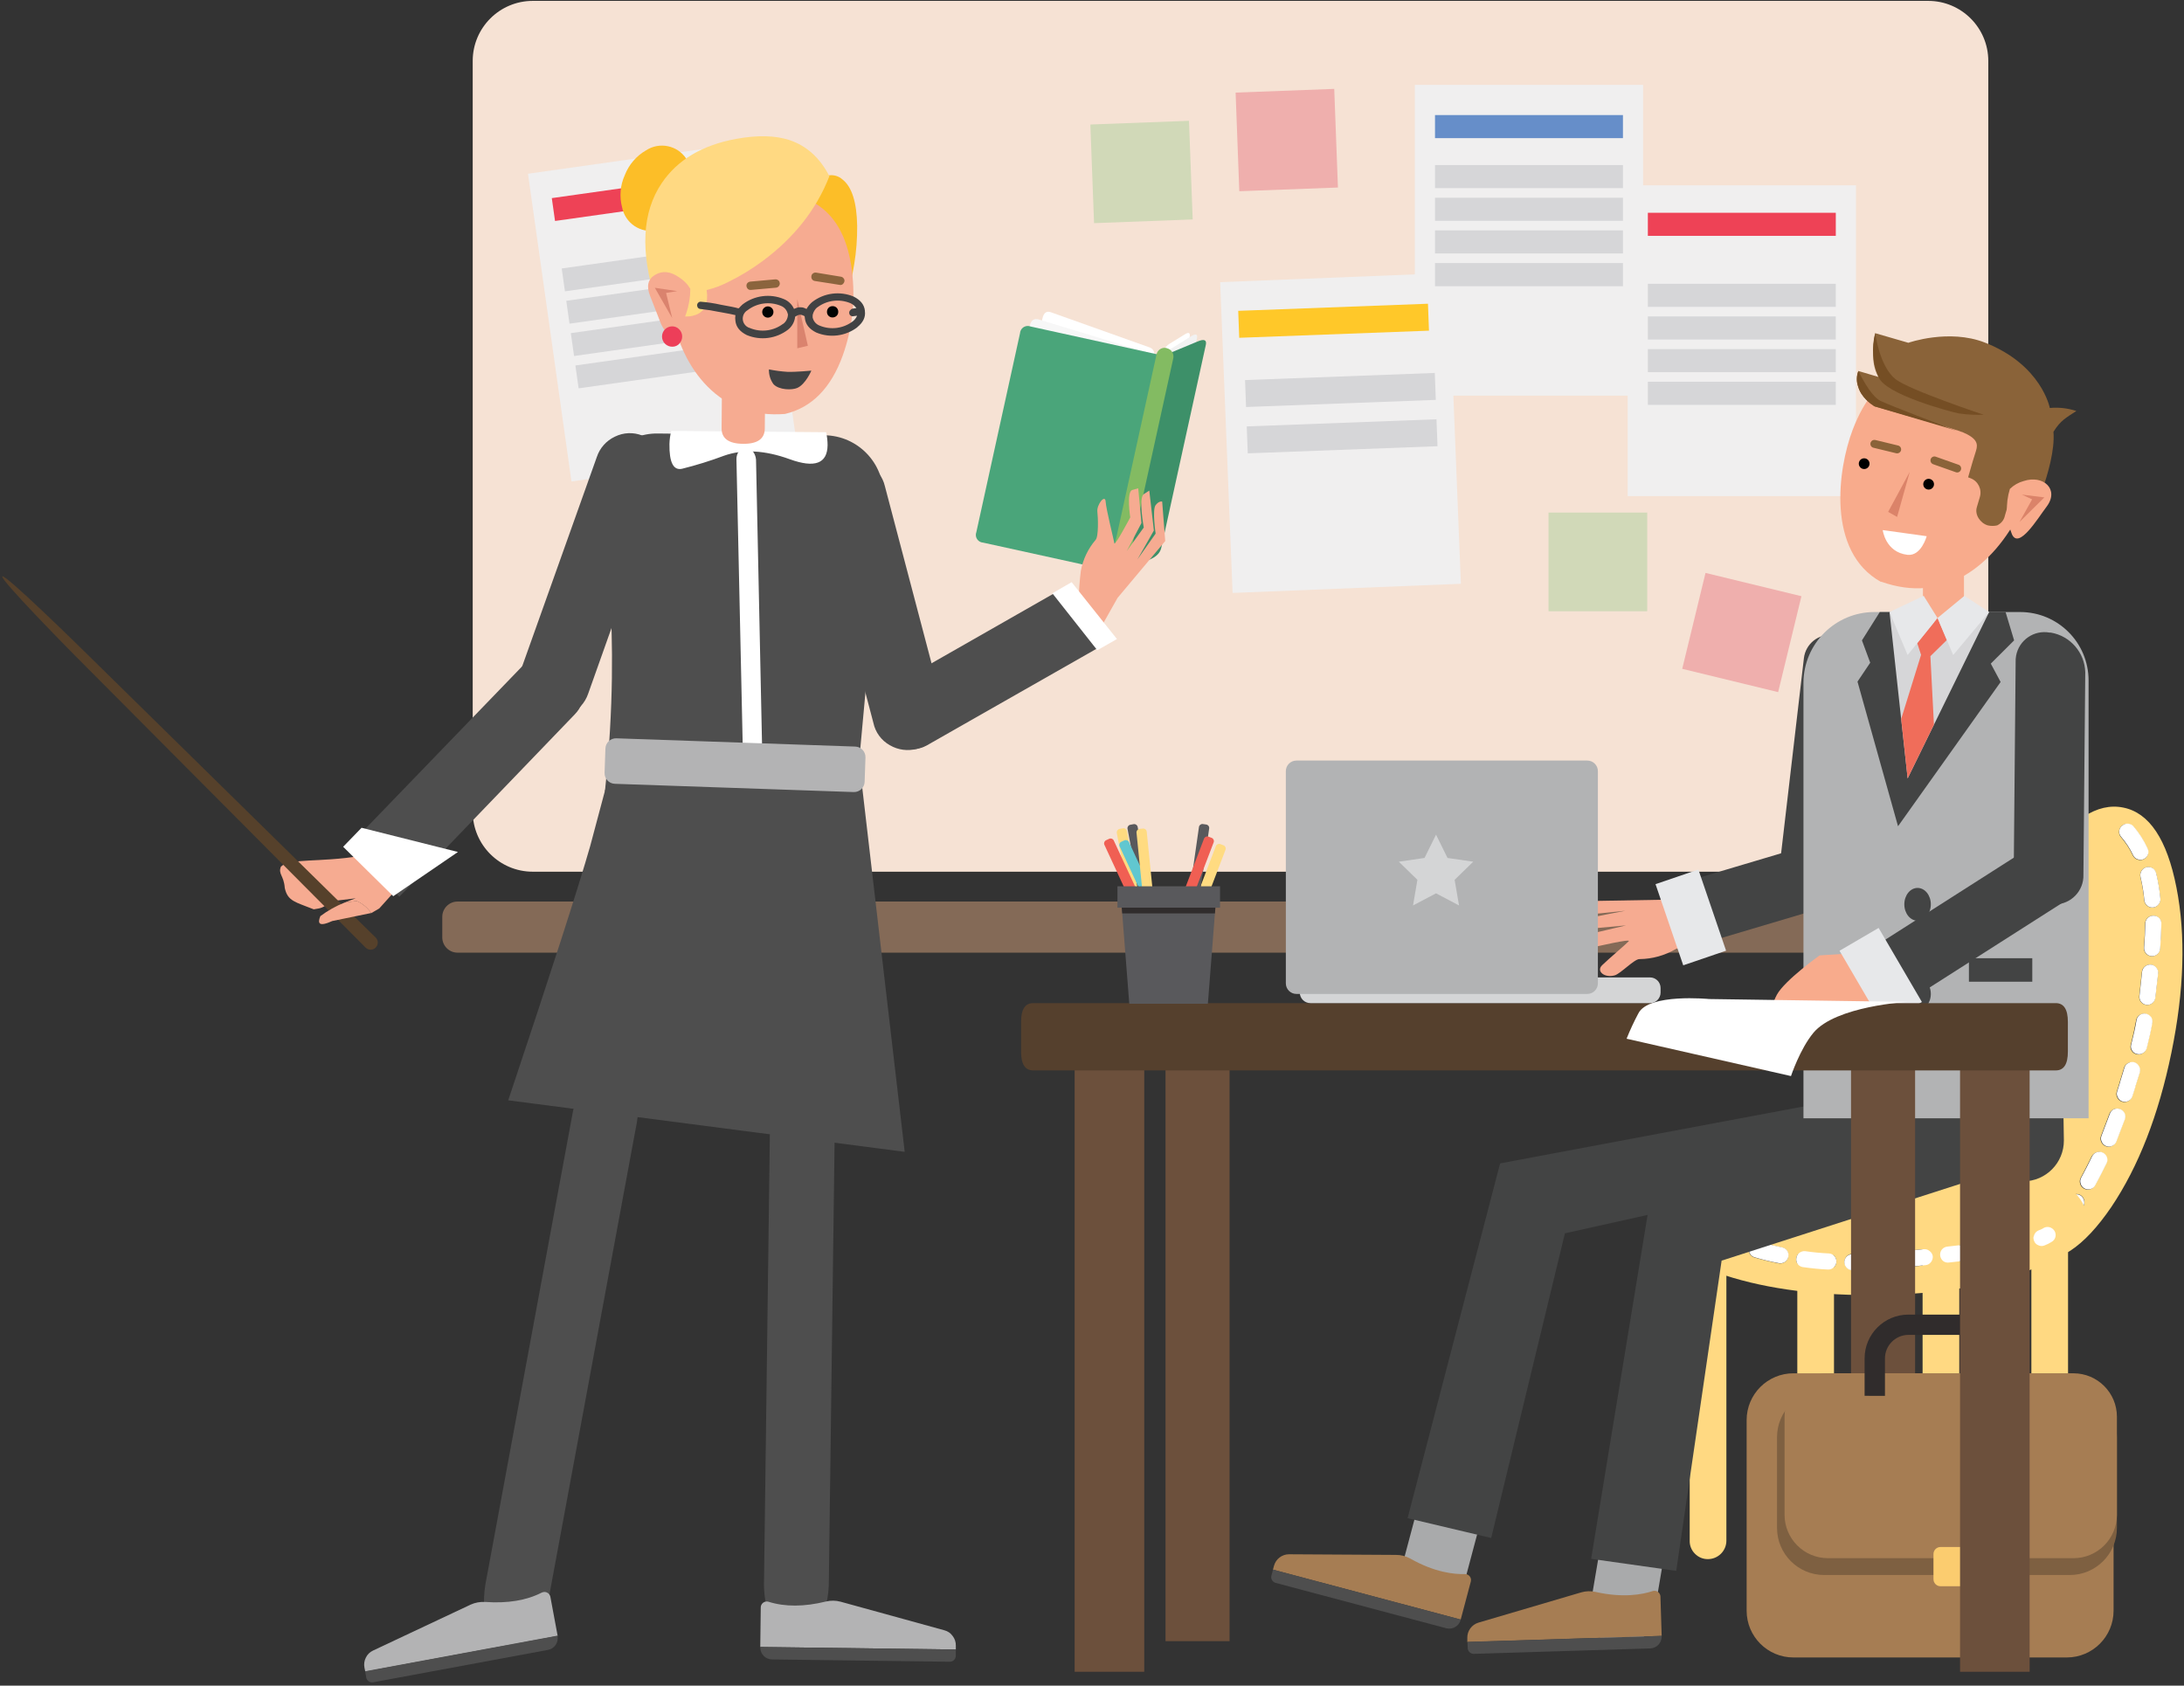 <?xml version="1.0" encoding="UTF-8"?>
<svg width="618px" height="477px" viewBox="0 0 618 477" version="1.1" xmlns="http://www.w3.org/2000/svg" xmlns:xlink="http://www.w3.org/1999/xlink">
    <rect x="0" y="0" width="618" height="477" fill="#333333" stroke="none"/>
    <!-- Generator: Sketch 42 (36781) - http://www.bohemiancoding.com/sketch -->
    <title>AC2</title>
    <desc>Created with Sketch.</desc>
    <defs></defs>
    <g id="Page-1" stroke="none" stroke-width="1" fill="none" fill-rule="evenodd">
        <g id="WB0264-Chapter-4" transform="translate(-753, -3783)">
            <g id="AC2" transform="translate(753, 3783)">
                <path d="M129.48,255.11 L566.89,255.11 C569.281,255.11 571.22,257.049 571.22,259.44 L571.22,265.25 C571.22,267.641 569.281,269.58 566.89,269.58 L129.48,269.58 C127.089,269.58 125.15,267.641 125.15,265.25 L125.15,259.44 C125.15,257.049 127.089,255.11 129.48,255.11 Z" id="Shape" fill="#846A57"></path>
                <path d="M150.76,0.25 L545.62,0.25 C555.009,0.25 562.62,7.861 562.62,17.25 L562.62,229.67 C562.62,239.059 555.009,246.67 545.62,246.67 L150.76,246.67 C141.371,246.67 133.76,239.059 133.76,229.67 L133.76,17.25 C133.76,7.861 141.371,0.25 150.76,0.25 Z" id="Shape" fill="#F6E2D4"></path>
                <rect id="Rectangle-path" fill="#F0EFEF" x="460.58" y="52.44" width="64.6" height="87.94"></rect>
                <rect id="Rectangle-path" fill="#EE4256" x="466.29" y="60.21" width="53.18" height="6.53"></rect>
                <path d="M519.47,86.84 L466.29,86.84 L466.29,80.31 L519.47,80.31 L519.47,86.84 Z M519.47,89.55 L466.29,89.55 L466.29,96.08 L519.47,96.08 L519.47,89.55 Z M519.47,98.79 L466.29,98.79 L466.29,105.32 L519.47,105.32 L519.47,98.79 Z M519.47,108.03 L466.29,108.03 L466.29,114.56 L519.47,114.56 L519.47,108.03 Z" id="Shape" fill="#D6D6D8"></path>
                <rect id="Rectangle-path" fill="#F0EFEF" transform="translate(187.537, 88.185) rotate(-8.042) translate(-187.537, -88.185) " x="155.236" y="44.214" width="64.602" height="87.943"></rect>
                <rect id="Rectangle-path" fill="#EE4256" transform="translate(182.929, 55.575) rotate(-8.042) translate(-182.929, -55.575) " x="156.338" y="52.31" width="53.182" height="6.53"></rect>
                <path d="M212.52,75 L159.86,82.44 L158.95,75.97 L211.61,68.53 L212.52,75 Z M212.9,77.68 L160.24,85.12 L161.15,91.59 L213.81,84.15 L212.9,77.68 Z M214.19,86.83 L161.53,94.27 L162.44,100.74 L215.1,93.3 L214.19,86.83 Z M215.48,95.98 L162.82,103.42 L163.73,109.89 L216.39,102.45 L215.48,95.98 Z" id="Shape" fill="#D6D6D8"></path>
                <rect id="Rectangle-path" fill="#F0EFEF" x="400.35" y="24.02" width="64.6" height="87.94"></rect>
                <rect id="Rectangle-path" fill="#668EC9" x="406.06" y="32.56" width="53.18" height="6.53"></rect>
                <rect id="Rectangle-path" fill="#F0EFEF" transform="translate(379.324, 122.522) rotate(-2.292) translate(-379.324, -122.522) " x="346.998" y="78.517" width="64.652" height="88.01"></rect>
                <rect id="Rectangle-path" fill="#FFC829" transform="translate(377.363, 90.768) rotate(-2.149) translate(-377.363, -90.768) " x="350.498" y="86.953" width="53.73" height="7.63"></rect>
                <rect id="Rectangle-path" fill="#D6D6D8" transform="translate(379.296, 110.353) rotate(-2.149) translate(-379.296, -110.353) " x="352.431" y="106.538" width="53.73" height="7.63"></rect>
                <rect id="Rectangle-path" fill="#D6D6D8" transform="translate(379.777, 123.466) rotate(-2.149) translate(-379.777, -123.466) " x="352.912" y="119.651" width="53.73" height="7.63"></rect>
                <path d="M459.24,53.24 L406.06,53.24 L406.06,46.71 L459.24,46.71 L459.24,53.24 Z M459.24,55.95 L406.06,55.95 L406.06,62.48 L459.24,62.48 L459.24,55.95 Z M459.24,65.19 L406.06,65.19 L406.06,71.72 L459.24,71.72 L459.24,65.19 Z M459.24,74.43 L406.06,74.43 L406.06,81 L459.24,81 L459.24,74.43 Z" id="Shape" fill="#D6D6D8"></path>
                <rect id="Rectangle-path" fill="#D1D9B8" x="438.18" y="145.04" width="27.93" height="27.93"></rect>
                <rect id="Rectangle-path" fill="#EFAFAD" transform="translate(492.881, 178.987) rotate(-76.35) translate(-492.881, -178.987) " x="478.915" y="165.021" width="27.931" height="27.931"></rect>
                <rect id="Rectangle-path" fill="#EFAFAD" transform="translate(364.114, 39.632) rotate(-2.149) translate(-364.114, -39.632) " x="350.149" y="25.667" width="27.93" height="27.93"></rect>
                <rect id="Rectangle-path" fill="#D1D9B8" transform="translate(323.012, 48.666) rotate(-2.149) translate(-323.012, -48.666) " x="309.047" y="34.701" width="27.93" height="27.93"></rect>
                <g id="Layer1_2_MEMBER_0_FILL" transform="translate(558, 228)">
                    <path d="M20.14,15.38 C12.44,26.84 6.773,41.41 3.14,59.09 C-0.493,76.77 -0.967,92.347 1.72,105.82 C4.387,119.4 9.387,126.95 16.72,128.47 C24.053,129.99 31.623,125.02 39.43,113.56 C47.13,102.1 52.797,87.55 56.43,69.91 C60.063,52.27 60.537,36.657 57.85,23.07 C55.183,9.523 50.183,2.01 42.85,0.53 C35.45,-0.99 27.88,3.96 20.14,15.38 L20.14,15.38 Z M45.64,5.88 C47.257,7.771 48.603,9.878 49.64,12.14 C49.906,12.672 49.946,13.289 49.75,13.85 C49.544,14.431 49.111,14.904 48.55,15.16 C48.018,15.435 47.39,15.457 46.84,15.22 C46.259,15.048 45.781,14.632 45.53,14.08 C44.653,12.207 43.522,10.464 42.17,8.9 C41.35,7.944 41.46,6.505 42.415,5.685 C42.868,5.296 43.455,5.101 44.05,5.14 C44.641,5.172 45.195,5.439 45.59,5.88 L45.64,5.88 Z M52.08,19.08 C52.661,21.456 53.062,23.873 53.28,26.31 C53.352,26.907 53.166,27.507 52.77,27.96 C52.396,28.444 51.839,28.752 51.23,28.81 C50.632,28.883 50.032,28.698 49.58,28.3 C49.087,27.912 48.779,27.335 48.73,26.71 C48.534,24.503 48.173,22.313 47.65,20.16 C47.383,18.955 48.109,17.753 49.3,17.43 C49.894,17.276 50.525,17.358 51.06,17.66 C51.559,17.992 51.916,18.498 52.06,19.08 L52.08,19.08 Z M53.54,33.48 C53.507,35.627 53.393,37.96 53.2,40.48 C53.106,41.736 52.011,42.679 50.755,42.585 C49.499,42.491 48.556,41.396 48.65,40.14 C48.837,37.733 48.95,35.513 48.99,33.48 L48.99,33.42 C48.981,32.8 49.227,32.203 49.67,31.77 C50.091,31.35 50.666,31.122 51.26,31.14 C52.445,31.066 53.466,31.966 53.54,33.152 C53.546,33.241 53.546,33.331 53.54,33.42 L53.54,33.48 L53.54,33.48 Z M48.93,45.48 C49.39,45.096 49.984,44.913 50.58,44.97 C51.185,45.039 51.739,45.345 52.12,45.82 C52.511,46.276 52.696,46.873 52.63,47.47 C52.39,49.65 52.123,51.963 51.83,54.41 C51.755,54.997 51.449,55.53 50.98,55.89 C50.504,56.285 49.88,56.453 49.27,56.35 C48.052,56.184 47.192,55.071 47.34,53.85 C47.613,51.443 47.86,49.167 48.08,47.02 C48.142,46.412 48.449,45.856 48.93,45.48 L48.93,45.48 Z M50.93,61.48 C50.597,63.48 50.067,65.89 49.34,68.71 C49.182,69.295 48.792,69.79 48.26,70.08 C47.754,70.411 47.125,70.496 46.55,70.31 C45.968,70.196 45.466,69.83 45.18,69.31 C44.849,68.804 44.764,68.175 44.95,67.6 C45.617,64.933 46.11,62.677 46.43,60.83 C46.582,59.602 47.7,58.73 48.928,58.881 C48.949,58.884 48.97,58.886 48.99,58.89 C49.598,58.994 50.146,59.318 50.53,59.8 C50.874,60.299 51.017,60.91 50.93,61.51 L50.93,61.48 Z M44.1,72.89 C44.634,72.586 45.266,72.504 45.86,72.66 C46.429,72.854 46.899,73.263 47.17,73.8 C47.472,74.316 47.555,74.932 47.4,75.51 C46.993,76.843 46.557,78.227 46.09,79.66 L46.15,79.6 L45.3,82.27 C45.139,82.839 44.748,83.314 44.22,83.58 C43.683,83.882 43.044,83.943 42.46,83.75 C41.878,83.579 41.4,83.163 41.15,82.61 C40.839,82.095 40.776,81.467 40.98,80.9 L41.78,78.34 C41.769,78.321 41.769,78.299 41.78,78.28 C42.227,76.847 42.643,75.48 43.03,74.18 C43.188,73.61 43.581,73.134 44.11,72.87 L44.1,72.89 Z M41.78,85.87 C42.354,86.088 42.823,86.517 43.09,87.07 C43.331,87.611 43.353,88.224 43.15,88.78 C42.25,91.213 41.453,93.3 40.76,95.04 C40.562,95.612 40.124,96.069 39.56,96.29 C39.028,96.565 38.4,96.587 37.85,96.35 C37.278,96.152 36.821,95.714 36.6,95.15 C36.322,94.601 36.3,93.957 36.54,93.39 C37.207,91.677 37.983,89.627 38.87,87.24 C39.057,86.667 39.469,86.195 40.01,85.93 C40.568,85.69 41.197,85.668 41.77,85.87 L41.78,85.87 Z M35.17,98.11 C36.354,97.697 37.648,98.321 38.061,99.505 C38.064,99.513 38.067,99.522 38.07,99.53 C38.277,100.09 38.237,100.711 37.96,101.24 C36.84,103.527 35.777,105.593 34.77,107.44 C34.505,107.968 34.029,108.36 33.46,108.52 C32.876,108.714 32.236,108.653 31.7,108.35 C31.158,108.072 30.764,107.572 30.62,106.98 C30.425,106.412 30.487,105.788 30.79,105.27 C31.757,103.477 32.78,101.477 33.86,99.27 C34.127,98.731 34.599,98.32 35.17,98.13 L35.17,98.11 Z M26.4,112.7 C26.78,112.173 27.197,111.587 27.65,110.94 C27.959,110.419 28.476,110.055 29.07,109.94 C29.654,109.8 30.271,109.901 30.78,110.22 C31.298,110.559 31.659,111.093 31.78,111.7 C31.919,112.285 31.818,112.9 31.5,113.41 C31.007,114.123 30.55,114.77 30.13,115.35 L30.13,115.35 C29.273,116.544 28.341,117.683 27.34,118.76 C26.933,119.213 26.359,119.48 25.75,119.5 C24.482,119.534 23.419,118.547 23.36,117.28 C23.335,116.667 23.563,116.07 23.99,115.63 C24.864,114.713 25.682,113.745 26.44,112.73 L26.44,112.67 L26.4,112.7 Z M19.1,120.47 C19.517,120.044 20.095,119.815 20.69,119.84 C21.289,119.846 21.862,120.091 22.28,120.52 C23.132,121.441 23.106,122.871 22.22,123.76 C21.473,124.427 20.677,125.093 19.83,125.76 C18.841,126.498 17.451,126.35 16.64,125.42 C16.247,124.967 16.078,124.361 16.18,123.77 C16.215,123.166 16.506,122.606 16.98,122.23 C17.707,121.683 18.4,121.103 19.06,120.49 L19.1,120.47 Z" id="Shape" fill="#FFD982"></path>
                    <path d="M16.15,123.85 C16.048,124.441 16.217,125.047 16.61,125.5 C17.421,126.43 18.811,126.578 19.8,125.84 C20.647,125.173 21.443,124.507 22.19,123.84 C23.101,122.971 23.136,121.528 22.267,120.617 C21.845,120.174 21.262,119.919 20.65,119.91 C20.055,119.885 19.477,120.114 19.06,120.54 C18.393,121.147 17.69,121.753 16.95,122.36 C16.476,122.736 16.185,123.296 16.15,123.9 L16.15,123.85 Z M26.39,112.8 C25.632,113.815 24.814,114.783 23.94,115.7 C23.513,116.14 23.285,116.737 23.31,117.35 C23.369,118.617 24.432,119.604 25.7,119.57 C26.309,119.55 26.883,119.283 27.29,118.83 C28.291,117.753 29.222,116.614 30.08,115.42 L30.08,115.42 C30.493,114.847 30.95,114.2 31.45,113.48 C31.768,112.97 31.869,112.355 31.73,111.77 C31.609,111.163 31.248,110.629 30.73,110.29 C30.221,109.971 29.604,109.87 29.02,110.01 C28.426,110.125 27.909,110.489 27.6,111.01 C27.147,111.677 26.73,112.263 26.35,112.77 L26.35,112.83 L26.39,112.8 Z M34,99.21 C32.92,101.437 31.897,103.437 30.93,105.21 C30.627,105.728 30.565,106.352 30.76,106.92 C30.904,107.512 31.298,108.012 31.84,108.29 C32.376,108.593 33.016,108.655 33.6,108.46 C34.169,108.3 34.645,107.908 34.91,107.38 C35.917,105.533 36.98,103.467 38.1,101.18 C38.377,100.651 38.417,100.03 38.21,99.47 C37.796,98.275 36.492,97.641 35.297,98.055 C34.733,98.25 34.268,98.657 34,99.19 L34,99.21 Z M40.15,85.87 C39.601,86.137 39.185,86.618 39,87.2 C38.107,89.587 37.33,91.637 36.67,93.35 C36.43,93.917 36.452,94.561 36.73,95.11 C36.951,95.674 37.408,96.112 37.98,96.31 C38.53,96.547 39.158,96.525 39.69,96.25 C40.254,96.029 40.692,95.572 40.89,95 C41.557,93.26 42.353,91.173 43.28,88.74 C43.483,88.184 43.461,87.571 43.22,87.03 C42.673,85.882 41.313,85.377 40.15,85.89 L40.15,85.87 Z M43.15,74.11 C42.763,75.443 42.347,76.81 41.9,78.21 C41.889,78.229 41.889,78.251 41.9,78.27 L41.1,80.83 C40.896,81.397 40.959,82.025 41.27,82.54 C41.52,83.093 41.998,83.509 42.58,83.68 C43.164,83.873 43.803,83.812 44.34,83.51 C44.868,83.244 45.259,82.769 45.42,82.2 L46.27,79.53 L46.21,79.59 C46.677,78.137 47.113,76.753 47.52,75.44 C47.675,74.862 47.592,74.246 47.29,73.73 C47.019,73.193 46.549,72.784 45.98,72.59 C45.386,72.434 44.754,72.516 44.22,72.82 C43.691,73.084 43.298,73.56 43.14,74.13 L43.15,74.11 Z M50.65,59.73 C50.266,59.248 49.718,58.924 49.11,58.82 C47.887,58.634 46.745,59.475 46.559,60.698 C46.556,60.719 46.553,60.74 46.55,60.76 C46.237,62.633 45.743,64.89 45.07,67.53 C44.884,68.105 44.969,68.734 45.3,69.24 C45.586,69.76 46.088,70.126 46.67,70.24 C47.245,70.426 47.874,70.341 48.38,70.01 C48.912,69.72 49.302,69.225 49.46,68.64 C50.187,65.82 50.717,63.41 51.05,61.41 C51.136,60.81 50.994,60.199 50.65,59.7 L50.65,59.73 Z M48.14,47 C47.92,49.147 47.673,51.423 47.4,53.83 C47.252,55.051 48.112,56.164 49.33,56.33 C49.94,56.433 50.564,56.265 51.04,55.87 C51.509,55.51 51.815,54.977 51.89,54.39 C52.183,51.943 52.45,49.63 52.69,47.45 C52.756,46.853 52.571,46.256 52.18,45.8 C51.799,45.325 51.245,45.019 50.64,44.95 C49.41,44.853 48.316,45.728 48.14,46.95 L48.14,47 Z M53.6,33.4 C53.674,32.215 52.773,31.194 51.588,31.12 C51.499,31.114 51.409,31.114 51.32,31.12 C50.726,31.102 50.151,31.33 49.73,31.75 C49.287,32.183 49.041,32.78 49.05,33.4 L49.05,33.46 C49.01,35.493 48.897,37.713 48.71,40.12 C48.616,41.376 49.559,42.471 50.815,42.565 C52.071,42.659 53.166,41.716 53.26,40.46 L53.26,40.46 C53.453,37.94 53.567,35.607 53.6,33.46 L53.6,33.4 L53.6,33.4 Z M51.1,17.64 C50.565,17.338 49.934,17.256 49.34,17.41 C48.149,17.733 47.423,18.935 47.69,20.14 C48.213,22.293 48.574,24.483 48.77,26.69 C48.819,27.315 49.127,27.892 49.62,28.28 C50.072,28.678 50.672,28.863 51.27,28.79 C51.879,28.732 52.436,28.424 52.81,27.94 C53.206,27.487 53.392,26.887 53.32,26.29 C53.102,23.853 52.701,21.436 52.12,19.06 C51.976,18.478 51.619,17.972 51.12,17.64 L51.1,17.64 Z M42.47,5.64 C41.529,6.409 41.39,7.795 42.158,8.736 C42.184,8.768 42.212,8.8 42.24,8.83 C43.592,10.394 44.723,12.137 45.6,14.01 C45.851,14.562 46.329,14.978 46.91,15.15 C47.46,15.387 48.088,15.365 48.62,15.09 C49.181,14.834 49.614,14.361 49.82,13.78 C50.016,13.219 49.976,12.602 49.71,12.07 C48.673,9.808 47.327,7.701 45.71,5.81 C45.315,5.369 44.761,5.102 44.17,5.07 C43.531,5.013 42.901,5.244 42.45,5.7 L42.47,5.64 Z" id="Shape" fill="#FFFFFF"></path>
                </g>
                <g id="Layer1_2_MEMBER_1_FILL" transform="translate(574, 348)" fill="#FFD982">
                    <path d="M6,0.54 C3.201,0.473 0.877,2.688 0.81,5.487 C0.808,5.568 0.808,5.649 0.81,5.73 L0.81,99.1 C0.78,100.471 1.315,101.795 2.29,102.76 C3.259,103.766 4.604,104.32 6,104.29 C8.857,104.268 11.168,101.957 11.19,99.1 L11.19,5.73 C11.22,4.334 10.666,2.989 9.66,2.02 C8.695,1.046 7.371,0.51 6,0.54 Z" id="Shape"></path>
                </g>
                <g id="Layer1_2_MEMBER_2_FILL" transform="translate(544, 334)" fill="#FFD982">
                    <path d="M5.22,0.59 C2.421,0.523 0.097,2.738 0.03,5.537 C0.028,5.618 0.028,5.699 0.03,5.78 L0.03,99.16 C3.46944695e-18,100.531 0.535,101.855 1.51,102.82 C2.479,103.826 3.824,104.38 5.22,104.35 C8.077,104.328 10.388,102.017 10.41,99.16 L10.41,5.78 C10.44,4.384 9.886,3.039 8.88,2.07 C7.915,1.096 6.591,0.56 5.22,0.59 Z" id="Shape"></path>
                </g>
                <g id="Layer1_2_MEMBER_3_FILL" transform="translate(508, 351)" fill="#FFD982">
                    <path d="M5.77,0.38 C2.971,0.313 0.647,2.528 0.58,5.327 C0.578,5.408 0.578,5.489 0.58,5.57 L0.58,98.95 C0.55,100.321 1.085,101.645 2.06,102.61 C3.029,103.616 4.374,104.17 5.77,104.14 C8.627,104.118 10.938,101.807 10.96,98.95 L10.96,5.57 C10.99,4.174 10.436,2.829 9.43,1.86 C8.465,0.886 7.141,0.35 5.77,0.38 Z" id="Shape"></path>
                </g>
                <g id="Layer1_2_MEMBER_4_FILL" transform="translate(478, 337)" fill="#FFD982">
                    <path d="M5.32,0.44 C2.521,0.373 0.197,2.588 0.13,5.387 C0.128,5.468 0.128,5.549 0.13,5.63 L0.13,99 C0.1,100.371 0.635,101.695 1.61,102.66 C2.579,103.666 3.924,104.22 5.32,104.19 C8.177,104.168 10.488,101.857 10.51,99 L10.51,5.63 C10.54,4.234 9.986,2.889 8.98,1.92 C8.015,0.946 6.691,0.41 5.32,0.44 Z" id="Shape"></path>
                </g>
                <g id="Layer1_2_MEMBER_5_FILL" transform="translate(467, 323)">
                    <path d="M105.5,6.37 C93.553,2.123 79.117,0 62.19,0 C45.263,0 30.807,2.123 18.82,6.37 C6.867,10.617 0.89,15.74 0.89,21.74 C0.89,27.74 6.867,32.863 18.82,37.11 C30.773,41.357 45.23,43.48 62.19,43.48 C67.463,43.48 72.463,43.27 77.19,42.85 C86.826,42.143 96.333,40.211 105.48,37.1 C115.573,33.493 121.417,29.283 123.01,24.47 C123.272,23.584 123.407,22.664 123.41,21.74 C123.41,15.74 117.433,10.617 105.48,6.37 L105.5,6.37 Z M7.08,16.84 C8.847,18.173 10.667,19.407 12.54,20.54 C13.045,20.842 13.406,21.337 13.54,21.91 C13.688,22.51 13.587,23.145 13.26,23.67 C12.959,24.176 12.464,24.537 11.89,24.67 C11.29,24.818 10.655,24.717 10.13,24.39 C8.13,23.177 6.193,21.867 4.32,20.46 C3.829,20.092 3.52,19.531 3.47,18.92 C3.352,18.338 3.498,17.733 3.87,17.27 C4.243,16.775 4.796,16.447 5.41,16.36 C5.999,16.288 6.593,16.453 7.06,16.82 L7.08,16.84 Z M113,24.19 C113.593,24.358 114.1,24.744 114.42,25.27 C114.715,25.789 114.797,26.402 114.65,26.98 C114.492,27.565 114.102,28.06 113.57,28.35 C112.939,28.75 112.269,29.085 111.57,29.35 C111.003,29.59 110.359,29.568 109.81,29.29 C109.241,29.077 108.799,28.617 108.61,28.04 C108.373,27.49 108.395,26.862 108.67,26.33 C108.896,25.758 109.348,25.306 109.92,25.08 C110.397,24.917 110.856,24.706 111.29,24.45 C111.809,24.156 112.422,24.074 113,24.22 L113,24.19 Z M104.63,31.33 C102.63,31.757 100.373,32.173 97.86,32.58 C96.624,32.789 95.452,31.956 95.243,30.72 C95.242,30.713 95.241,30.707 95.24,30.7 C95.122,30.118 95.268,29.513 95.64,29.05 C95.974,28.527 96.51,28.165 97.12,28.05 C99.56,27.663 101.743,27.263 103.67,26.85 C104.255,26.714 104.869,26.814 105.38,27.13 C105.885,27.456 106.243,27.965 106.38,28.55 C106.522,29.134 106.421,29.751 106.1,30.26 C105.779,30.769 105.268,31.129 104.68,31.26 L104.63,31.33 Z M18.4,23.63 C20.4,24.583 22.45,25.457 24.55,26.25 C25.107,26.498 25.552,26.943 25.8,27.5 C26.042,28.04 26.064,28.654 25.86,29.21 C25.634,29.782 25.182,30.234 24.61,30.46 C24.078,30.735 23.45,30.757 22.9,30.52 C20.66,29.68 18.497,28.75 16.41,27.73 C15.85,27.49 15.431,27.007 15.27,26.42 C15.04,25.851 15.062,25.212 15.33,24.66 C15.597,24.12 16.068,23.709 16.64,23.52 C17.219,23.327 17.85,23.366 18.4,23.63 L18.4,23.63 Z M66.21,33.7 C66.275,34.949 65.345,36.029 64.1,36.15 C61.753,36.303 59.457,36.38 57.21,36.38 C55.962,36.354 54.956,35.348 54.93,34.1 C54.921,33.48 55.167,32.883 55.61,32.45 C56.031,32.03 56.606,31.802 57.2,31.82 C59.353,31.82 61.553,31.743 63.8,31.59 C64.404,31.551 64.999,31.757 65.45,32.16 C65.892,32.554 66.159,33.109 66.19,33.7 L66.21,33.7 Z M77.4,30.4 C77.993,30.375 78.57,30.592 79,31 C79.468,31.361 79.774,31.893 79.85,32.48 C79.911,33.095 79.728,33.709 79.34,34.19 C78.984,34.664 78.449,34.972 77.86,35.04 L71.14,35.72 C70.543,35.789 69.944,35.604 69.49,35.21 C69.002,34.84 68.693,34.28 68.64,33.67 C68.574,33.055 68.758,32.439 69.15,31.96 C69.536,31.498 70.09,31.21 70.69,31.16 L77.35,30.48 L77.4,30.4 Z M83.95,29.8 C86.277,29.553 88.477,29.287 90.55,29 C91.78,28.822 92.921,29.676 93.098,30.905 C93.103,30.936 93.106,30.968 93.11,31 C93.179,31.589 93.014,32.182 92.65,32.65 C92.282,33.141 91.721,33.45 91.11,33.5 C89.017,33.787 86.797,34.053 84.45,34.3 C83.84,34.398 83.218,34.231 82.74,33.84 C81.81,33.029 81.662,31.639 82.4,30.65 C82.778,30.171 83.333,29.865 83.94,29.8 L83.95,29.8 Z M30.73,28.43 C32.837,29.043 35,29.573 37.22,30.02 C37.827,30.141 38.361,30.502 38.7,31.02 C39.019,31.529 39.12,32.146 38.98,32.73 C38.715,33.944 37.53,34.725 36.31,34.49 C33.977,34.03 31.7,33.48 29.48,32.84 C28.888,32.697 28.387,32.302 28.11,31.76 C27.803,31.222 27.762,30.572 28,30 C28.142,29.407 28.537,28.906 29.08,28.63 C29.595,28.325 30.212,28.242 30.79,28.4 L30.73,28.43 Z M50.48,31.7 C51.716,31.741 52.685,32.777 52.644,34.014 C52.643,34.039 52.642,34.065 52.64,34.09 C52.625,34.686 52.356,35.246 51.9,35.63 C51.463,36.063 50.864,36.292 50.25,36.26 C47.87,36.14 45.537,35.913 43.25,35.58 C42.056,35.473 41.175,34.419 41.282,33.226 C41.288,33.157 41.298,33.088 41.31,33.02 C41.37,32.428 41.679,31.89 42.16,31.54 C42.646,31.166 43.262,31 43.87,31.08 C46.023,31.387 48.223,31.593 50.47,31.7 L50.48,31.7 Z" id="Shape" fill="#FFD982"></path>
                    <path d="M42.16,31.53 C41.679,31.88 41.37,32.418 41.31,33.01 C41.09,34.188 41.866,35.322 43.044,35.542 C43.112,35.555 43.181,35.564 43.25,35.57 C45.537,35.903 47.87,36.13 50.25,36.25 C50.864,36.282 51.464,36.053 51.9,35.62 C52.356,35.236 52.625,34.676 52.64,34.08 C52.724,32.846 51.791,31.777 50.556,31.694 C50.531,31.692 50.505,31.691 50.48,31.69 C48.233,31.583 46.033,31.373 43.88,31.06 C43.272,30.98 42.656,31.146 42.17,31.52 L42.16,31.53 Z M29.08,28.62 C28.534,28.899 28.139,29.403 28,30 C27.796,30.567 27.859,31.195 28.17,31.71 C28.447,32.252 28.948,32.647 29.54,32.79 C31.76,33.457 34.037,34.007 36.37,34.44 C37.59,34.675 38.775,33.894 39.04,32.68 C39.18,32.096 39.079,31.479 38.76,30.97 C38.421,30.452 37.888,30.091 37.28,29.97 C35.06,29.523 32.897,28.993 30.79,28.38 C30.212,28.222 29.595,28.305 29.08,28.61 L29.08,28.62 Z M82.46,30.61 C81.722,31.599 81.87,32.989 82.8,33.8 C83.278,34.191 83.9,34.358 84.51,34.26 C86.857,34.013 89.077,33.747 91.17,33.46 C91.781,33.41 92.342,33.101 92.71,32.61 C93.074,32.142 93.239,31.549 93.17,30.96 C93.045,29.724 91.941,28.823 90.705,28.948 C90.673,28.951 90.642,28.955 90.61,28.96 C88.53,29.247 86.33,29.513 84.01,29.76 C83.403,29.825 82.848,30.131 82.47,30.61 L82.46,30.61 Z M70.75,31.12 C70.15,31.17 69.596,31.458 69.21,31.92 C68.818,32.399 68.634,33.015 68.7,33.63 C68.753,34.24 69.062,34.8 69.55,35.17 C70.004,35.564 70.603,35.749 71.2,35.68 L77.92,35 C78.509,34.932 79.044,34.624 79.4,34.15 C79.788,33.669 79.971,33.055 79.91,32.44 C79.809,31.858 79.482,31.341 79,31 C78.543,30.611 77.947,30.427 77.35,30.49 L70.69,31.17 L70.75,31.12 Z M65.4,32.25 C64.949,31.847 64.354,31.641 63.75,31.68 C61.503,31.827 59.303,31.903 57.15,31.91 C56.556,31.892 55.981,32.12 55.56,32.54 C55.117,32.973 54.871,33.57 54.88,34.19 C54.906,35.438 55.912,36.444 57.16,36.47 C59.407,36.47 61.703,36.393 64.05,36.24 C65.295,36.119 66.225,35.039 66.16,33.79 C66.129,33.199 65.862,32.644 65.42,32.25 L65.4,32.25 Z M16.59,23.6 C16.018,23.789 15.547,24.2 15.28,24.74 C15.012,25.292 14.99,25.931 15.22,26.5 C15.381,27.087 15.8,27.57 16.36,27.81 C18.447,28.83 20.61,29.76 22.85,30.6 C23.4,30.837 24.028,30.815 24.56,30.54 C25.132,30.314 25.584,29.862 25.81,29.29 C26.014,28.734 25.992,28.12 25.75,27.58 C25.502,27.023 25.057,26.578 24.5,26.33 C22.38,25.543 20.33,24.67 18.35,23.71 C17.8,23.446 17.169,23.407 16.59,23.6 L16.59,23.6 Z M106.06,30.32 C106.381,29.811 106.482,29.194 106.34,28.61 C106.203,28.025 105.845,27.516 105.34,27.19 C104.829,26.874 104.215,26.774 103.63,26.91 C101.71,27.317 99.527,27.717 97.08,28.11 C96.47,28.225 95.934,28.587 95.6,29.11 C95.228,29.573 95.082,30.178 95.2,30.76 C95.398,31.998 96.562,32.841 97.8,32.643 C97.807,32.642 97.813,32.641 97.82,32.64 C100.347,32.233 102.603,31.817 104.59,31.39 C105.178,31.259 105.689,30.899 106.01,30.39 L106.06,30.32 Z M111.25,24.53 C110.816,24.786 110.357,24.997 109.88,25.16 C109.308,25.386 108.856,25.838 108.63,26.41 C108.355,26.942 108.333,27.57 108.57,28.12 C108.759,28.697 109.201,29.157 109.77,29.37 C110.319,29.648 110.963,29.67 111.53,29.43 C112.229,29.165 112.899,28.83 113.53,28.43 C114.062,28.14 114.452,27.645 114.61,27.06 C114.757,26.482 114.675,25.869 114.38,25.35 C114.06,24.824 113.553,24.438 112.96,24.27 C112.382,24.124 111.769,24.206 111.25,24.5 L111.25,24.53 Z M3.85,17.39 C3.478,17.853 3.332,18.458 3.45,19.04 C3.499,19.651 3.809,20.212 4.3,20.58 C6.173,21.987 8.11,23.297 10.11,24.51 C10.635,24.837 11.27,24.938 11.87,24.79 C12.444,24.657 12.939,24.296 13.24,23.79 C13.567,23.265 13.668,22.63 13.52,22.03 C13.386,21.457 13.025,20.962 12.52,20.66 C10.647,19.52 8.827,18.287 7.06,16.96 C6.593,16.593 5.999,16.428 5.41,16.5 C4.827,16.569 4.292,16.855 3.91,17.3 L3.85,17.39 Z" id="Shape" fill="#FFFFFF"></path>
                </g>
                <path d="M424.38,374.69 L424.38,374.69 C419.518,373.394 414.527,376.285 413.231,381.146 C413.231,381.147 413.23,381.148 413.23,381.15 L396.64,443.54 C395.344,448.402 398.235,453.393 403.096,454.689 C403.097,454.689 403.098,454.69 403.1,454.69 L403.1,454.69 C407.962,455.986 412.953,453.095 414.249,448.234 C414.249,448.233 414.25,448.232 414.25,448.23 L414.68,446.61 L430.84,385.85 C432.141,380.99 429.256,375.995 424.396,374.694 C424.39,374.693 424.385,374.691 424.38,374.69 Z" id="_Path_" fill="#A9AAAB"></path>
                <path d="M538.45,316.59 L533,311 C529.948,307.913 524.972,307.884 521.884,310.936 C521.883,310.937 521.881,310.939 521.88,310.94 L424.48,329.21 L398.3,429.61 L421.96,435.21 L442.82,349 L538.4,327.7 C541.48,324.645 541.502,319.673 538.45,316.59 Z" id="_Path_2" fill="#434444"></path>
                <path d="M471.16,384 L471.16,384 C466.201,383.162 461.501,386.501 460.66,391.46 L449.88,455.11 C449.042,460.069 452.381,464.769 457.34,465.61 L457.34,465.61 C462.299,466.448 466.999,463.109 467.84,458.15 L468.12,456.49 L478.62,394.49 C479.452,389.534 476.114,384.841 471.16,384 Z" id="_Path_3" fill="#A9AAAB"></path>
                <path d="M519.988,242.617 L521.552,247.197 C522.423,249.748 521.061,252.521 518.51,253.392 L474.788,268.319 C472.237,269.19 469.464,267.828 468.593,265.277 L467.029,260.697 C466.158,258.146 467.52,255.373 470.071,254.502 L513.793,239.575 C516.344,238.705 519.118,240.066 519.988,242.617 Z" id="_Rectangle_" fill="#F8AB8C"></path>
                <path d="M485.64,261.26 L481.39,263.15 C479.07,265.078 476.654,266.887 474.15,268.57 C471.053,270.39 467.532,271.366 463.94,271.4 C462.52,271.31 458.62,275.49 456.94,275.99 C454.06,276.83 451.6,274.85 453.33,273.15 C455.06,271.45 460.23,267.09 460.89,266.33 C461.55,265.57 451.56,267.89 451.56,267.89 C451.56,267.89 446.34,274.06 444.72,273.02 L443,272 L450.53,264.13 L460.13,261.86 L451.13,262.68 C451.13,262.68 445.28,270.04 443.29,269.49 L441.29,268.95 L449.72,259.72 L459.9,257.72 L450.1,258.72 C450.1,258.72 445.24,264.46 443.41,264.54 C441.58,264.62 441.2,263.74 441.2,263.74 L449.84,254.97 L472.94,254.56 L484.5,252 L485.64,261.26 Z" id="Shape" fill="#F6AB91"></path>
                <path d="M485.77,265.82 L480.44,248.47 L530.39,233.61 C534.27,232.42 538.61,235.34 540.09,240.13 L540.09,240.13 C541.56,244.92 539.61,249.77 535.72,250.97 L485.77,265.82 Z" id="_Path_4" fill="#434444"></path>
                <rect id="_Rectangle_2" fill="#E7E8EA" transform="translate(478.441, 259.609) rotate(-18.85) translate(-478.441, -259.609) " x="472.036" y="247.474" width="12.81" height="24.271"></rect>
                <path d="M579.41,315.68 L573.41,310.68 C570.077,307.9 565.121,308.347 562.34,311.68 L467.03,338.83 L450.24,441.12 L474.32,444.52 L487.16,356.73 L580.38,326.73 C583.154,323.408 582.721,318.468 579.41,315.68 Z" id="_Path_5" fill="#434444"></path>
                <path d="M513.162,255.226 L509.934,254.849 C505.847,254.372 502.921,250.672 503.398,246.585 L510.444,186.245 C510.921,182.158 514.621,179.232 518.708,179.709 L521.936,180.086 C526.023,180.563 528.949,184.263 528.472,188.35 L521.426,248.69 C520.948,252.777 517.249,255.703 513.162,255.226 Z" id="_Rectangle_3" fill="#434444"></path>
                <path d="M416.19,447.55 L413.33,458.3 L360.2,444.17 L360.49,443.1 C361.008,441.159 362.771,439.811 364.78,439.82 L395,440 C396.397,439.985 397.774,440.33 399,441 C406,445 411.58,445.51 414.51,445.42 C415.443,445.393 416.221,446.128 416.248,447.061 C416.253,447.226 416.233,447.391 416.19,447.55 Z" id="_Path_6" fill="#A67D53"></path>
                <path d="M413.33,458.29 L413.33,458.37 C412.858,460.159 411.025,461.226 409.236,460.754 C409.231,460.753 409.225,460.751 409.22,460.75 L360.97,447.92 C360.068,447.681 359.53,446.756 359.769,445.854 C359.769,445.853 359.77,445.852 359.77,445.85 L360.22,444.16 L413.33,458.29 Z" id="_Path_7" fill="#4E4E4E"></path>
                <path d="M583.66,301.14 L516.56,301.68 L516.96,323.22 C517.015,329.584 522.216,334.7 528.58,334.65 L572.58,334.29 C578.944,334.235 584.06,329.034 584.01,322.67 L583.66,301.14 Z" id="_Path_8" fill="#434444"></path>
                <path d="M530.42,173.19 L571.64,173.19 C582.332,173.19 591,181.858 591,192.55 L591,316.45 L591,316.45 L510.32,316.45 L510.32,316.45 L510.32,193.29 C510.32,182.189 519.319,173.19 530.42,173.19 Z" id="_Rectangle_4" fill="#B2B3B4"></path>
                <polygon id="_Path_9" fill="#434444" points="567.51 173.19 569.93 181.21 563.33 187.79 566.11 192.99 537.08 233.81 525.61 192.88 529.21 187.53 526.87 181.21 531.92 173.19"></polygon>
                <polygon id="_Path_10" fill="#D6D6D8" points="534.67 173.19 539.8 220.27 562.86 173.19"></polygon>
                <ellipse id="_Path_11" fill="#434444" cx="542.61" cy="255.9" rx="3.75" ry="4.64"></ellipse>
                <ellipse id="_Path_12" fill="#434444" cx="542.61" cy="281.25" rx="3.75" ry="4.64"></ellipse>
                <rect id="_Rectangle_5" fill="#434444" x="557.14" y="271.15" width="17.93" height="6.65"></rect>
                <path d="M549.72,153.08 L549.93,153.08 C546.705,153.101 544.107,155.732 544.128,158.958 C544.128,158.999 544.129,159.04 544.13,159.08 L544.13,171.93 C544.13,175.25 546.61,176.28 549.93,176.28 L549.83,176.28 C553.15,176.28 555.74,175.28 555.74,171.93 L555.74,159.1 C555.751,155.786 553.074,153.091 549.76,153.08 C549.747,153.08 549.733,153.08 549.72,153.08 Z" id="_Path_13" fill="#F8AB8C"></path>
                <path d="M532.27,164.59 C550.2,170.98 563.88,160.39 571.83,144.59 C580.2,127.91 572.73,109.83 558.46,105.59 C542.22,100.71 530.86,104.23 524.22,121.68 C520.06,132.68 516.76,156.1 532.27,164.68 L532.27,164.59 L532.27,164.59 Z" id="_Path_14" fill="#F8AB8C"></path>
                <path d="M545.19,151.73 L532.75,150 C532.75,150 533.5,156.28 539.75,157 C543.65,157.44 545.19,151.73 545.19,151.73 Z" id="Shape" fill="#FFFFFF"></path>
                <path d="M581.06,122.19 C581.49,127.36 579.42,134.34 577.87,138.71 C577.083,137.515 575.787,136.75 574.36,136.64 C574.144,136.627 573.926,136.627 573.71,136.64 L573.38,136.64 L573.05,136.64 L572.7,136.64 L572.45,136.64 L572.03,136.73 L571.69,136.83 L571.35,136.94 L571.02,137.07 L570.68,137.21 C570.46,137.31 570.24,137.43 570.03,137.55 C570.03,137.55 570.03,137.55 570.03,137.6 L569.89,137.69 L569.81,137.75 L569.72,137.81 L569.72,137.81 L569.72,137.81 L569.72,137.81 L569.72,137.81 L567.32,145.91 C567.122,146.923 566.519,147.812 565.65,148.37 C565.49,148.48 565.323,148.581 565.15,148.67 C564.268,148.872 563.352,148.872 562.47,148.67 C560.36,148.04 558.74,145.67 559.37,143.56 L560.23,140.66 C560.885,138.48 559.753,136.163 557.63,135.34 L556.91,135.07 C557.83,131.76 558.63,129.15 559.15,127.54 C559.78,125.54 559.43,123.99 555.15,122.21 L555.02,122.21 C554.64,122.05 554.24,121.9 553.79,121.74 L553.7,121.74 C552.94,121.47 552.08,121.2 551.13,120.91 L530.47,115 L530.25,114.87 C529.45,114.37 526.63,112.41 525.79,109.37 C525.291,107.945 525.316,106.389 525.86,104.98 L531.53,106.66 C530.565,104.887 530.063,102.899 530.07,100.88 C529.992,98.666 530.176,96.45 530.62,94.28 L540,97 C540,97 551.45,92.95 561.65,96.94 C577.73,103.23 580.03,115.45 580.03,115.45 C582.565,115.215 585.122,115.504 587.54,116.3 C584.67,118.2 583.09,118.92 581.06,122.19 Z" id="_Path_15" fill="#8A6339"></path>
                <path d="M553.52,121.88 C552.76,121.61 551.9,121.34 550.95,121.05 L530.47,115 L530.25,114.87 C529.45,114.37 526.63,112.41 525.79,109.37 C525.291,107.945 525.316,106.389 525.86,104.98 C525.86,104.98 529.11,111.93 532.06,113.41 L532.29,113.52 C535.32,114.93 549,120.17 553.52,121.88 Z" id="_Path_16" fill="#754E24"></path>
                <g id="_Group_" transform="translate(529, 124)">
                    <path d="M1.36,1.6 L7.92,3.19" id="_Path_17"></path>
                    <path d="M0.89,2.62 C0.33,2.344 0.1,1.667 0.375,1.107 C0.603,0.644 1.115,0.394 1.62,0.5 L8.18,2.09 C8.773,2.283 9.098,2.921 8.904,3.514 C8.732,4.043 8.199,4.368 7.649,4.28 L1.089,2.69 L0.89,2.62 Z" id="_Path_18" fill="#8A6339"></path>
                </g>
                <g id="_Group_2" transform="translate(546, 129)">
                    <path d="M1.34,1.28 L7.7,3.53" id="_Path_19"></path>
                    <path d="M1.5,0.17 C0.879,0.109 0.326,0.562 0.264,1.183 C0.215,1.68 0.498,2.15 0.96,2.34 L7.33,4.59 C7.895,4.856 8.568,4.613 8.834,4.049 C9.1,3.484 8.857,2.811 8.293,2.545 C8.225,2.513 8.154,2.488 8.081,2.47 L1.711,0.22 L1.5,0.17 Z" id="_Path_20" fill="#8A6339"></path>
                </g>
                <circle id="_Path_21" fill="#000000" transform="translate(545.738, 137.016) rotate(-73.459) translate(-545.738, -137.016) " cx="545.738" cy="137.016" r="1.52"></circle>
                <circle id="_Path_22" fill="#000000" transform="translate(527.498, 131.206) rotate(-73.74) translate(-527.498, -131.206) " cx="527.498" cy="131.206" r="1.52"></circle>
                <path d="M530.62,94.25 C530.62,94.25 531.8,103.63 536.32,107.25 C540.16,110.34 561.32,117.36 561.32,117.36 C558.95,117.455 556.576,117.328 554.23,116.98 C552.23,116.6 533.23,111.62 531.55,106.62 C529.872,102.715 529.545,98.362 530.62,94.25 Z" id="_Path_23" fill="#754E24"></path>
                <g id="_Group_3" transform="translate(567, 135)">
                    <path d="M1.73,3.35 C2.819,2.286 4.161,1.519 5.63,1.12 C11.2,-0.71 15.81,3.48 12.13,8.36 C9.56,11.76 4.3,20.52 2.33,16.22 C0.637,12.131 0.425,7.579 1.73,3.35 Z" id="_Path_24" fill="#F8AB8C"></path>
                    <polygon id="_Path_25" fill="#DB8369" points="5.12 4.96 11.49 5.75 4.45 12.71 8.02 6.31"></polygon>
                </g>
                <polygon id="_Path_26" fill="#DB8369" points="540.39 133.54 536.82 146.28 534.28 144.85"></polygon>
                <polygon id="Shape" fill="#F06D5A" points="550.89 181.12 548.25 174.88 542.51 182 543.6 185.31 537.97 203.45 539.8 220.27 547.24 205.07 546.24 185.68"></polygon>
                <polygon id="_Path_27" fill="#E7E8EA" points="562.86 173.19 555.86 168.61 548.25 174.88 552.69 185.36"></polygon>
                <polygon id="_Path_28" fill="#E7E8EA" points="534.67 173.19 544.34 168.61 548.25 174.88 539.8 185.36"></polygon>
                <path d="M579.57,255.79 L579.91,255.79 C584.342,256.606 588.596,253.674 589.412,249.242 C589.522,248.645 589.565,248.037 589.54,247.43 L590.06,190.19 C589.884,184.625 585.817,179.953 580.33,179.01 L579.99,179.01 C575.558,178.194 571.304,181.126 570.488,185.558 C570.378,186.155 570.335,186.763 570.36,187.37 L569.84,244.61 C570.016,250.175 574.083,254.847 579.57,255.79 Z" id="_Path_29" fill="#434444"></path>
                <path d="M532.33,266.64 L542,282 L585.89,254 C589.33,251.84 589.97,246.65 587.3,242.4 L587.3,242.4 C584.64,238.15 579.69,236.46 576.25,238.61 L532.33,266.64 Z" id="_Path_30" fill="#434444"></path>
                <path d="M530.61,269.35 L514.89,270.35 C514.89,270.35 505.08,277.35 502.82,281.44 C500.19,286.16 500.72,293.2 500.9,294.5 C501.4,297.98 515.26,286.71 515.26,286.71 L530.81,285 L530.61,269.35 Z" id="_Path_31" fill="#F8AB8C"></path>
                <rect id="_Rectangle_6" fill="#E7E8EA" transform="translate(532.181, 276.288) rotate(-30.299) translate(-532.181, -276.288) " x="525.776" y="264.153" width="12.81" height="24.27"></rect>
                <path d="M469.85,451.8 L470.2,462.92 L415.2,464.65 L415.2,463.54 C415.136,461.529 416.439,459.728 418.37,459.16 L447.37,450.62 C448.702,450.222 450.113,450.17 451.47,450.47 C459.35,452.25 464.81,451.18 467.6,450.25 C468.48,449.94 469.445,450.403 469.755,451.284 C469.813,451.45 469.845,451.624 469.85,451.8 Z" id="_Path_32" fill="#A67D53"></path>
                <path d="M470.2,462.91 L470.2,463 C470.262,464.849 468.812,466.398 466.963,466.46 L466.95,466.46 L417.05,468 C416.117,468.028 415.338,467.294 415.31,466.361 L415.31,466.36 L415.25,464.61 L470.2,462.91 Z" id="_Path_33" fill="#4E4E4E"></path>
                <g id="Layer1_19_MEMBER_1_MEMBER_3_FILL" transform="translate(384, 292)" fill="#DA836E">
                    <path d="M8.67,4.07 L12.54,1 L1.54,0.39 L0.38,4 C-1.27675648e-15,6.58 0.827,8.337 2.86,9.27 C4.689,7.42 6.63,5.684 8.67,4.07 Z" id="Shape"></path>
                </g>
                <g id="Layer0_0_MEMBER_0_FILL" transform="translate(282, 88)" fill="#FFFFFF">
                    <path d="M15.37,0.36 C14.13,-0.08 13.333,0.503 12.98,2.11 L0.61,58.44 C0.257,60.047 0.7,61.07 1.94,61.51 L29.78,71.43 C31.02,71.87 31.817,71.287 32.17,69.68 L44.54,13.35 C44.893,11.743 44.45,10.72 43.21,10.28 L15.37,0.36 Z" id="Shape"></path>
                </g>
                <g id="Layer0_0_MEMBER_1_FILL" transform="translate(278, 90)" fill="#F7F7F7">
                    <path d="M16,0.42 C14.613,2.77555756e-15 13.743,0.593 13.39,2.2 L1.02,58.53 C0.667,60.137 1.183,61.137 2.57,61.53 L33.75,71 C35.137,71.42 36.007,70.827 36.36,69.22 L48.73,12.89 C49.083,11.283 48.567,10.283 47.18,9.89 L16,0.42 Z" id="Shape"></path>
                </g>
                <g id="Layer0_0_MEMBER_2_FILL" transform="translate(276, 92)" fill="#4AA57A">
                    <path d="M15.58,0.38 C14.453,-0.043 13.196,0.528 12.773,1.655 C12.7,1.849 12.655,2.053 12.64,2.26 L0.27,58.6 C-0.153,59.727 0.418,60.984 1.545,61.407 C1.739,61.48 1.943,61.525 2.15,61.54 L38.28,69.47 C39.407,69.893 40.664,69.322 41.087,68.195 C41.16,68.001 41.205,67.797 41.22,67.59 L53.59,11.26 C54.013,10.133 53.442,8.876 52.315,8.453 C52.121,8.38 51.917,8.335 51.71,8.32 L15.58,0.38 Z" id="Shape"></path>
                </g>
                <g id="Layer0_0_MEMBER_3_FILL" transform="translate(317, 94)" fill="#FFFFFF">
                    <path d="M14,3.24 C12.918,3.907 12.161,4.994 11.91,6.24 L0.32,59 C0.027,60.333 0.433,60.667 1.54,60 L5.93,57.25 C7.012,56.583 7.769,55.496 8.02,54.25 L19.59,1.55 C19.883,0.217 19.477,-0.117 18.37,0.55 L14,3.24 Z" id="Shape"></path>
                </g>
                <g id="Layer0_0_MEMBER_4_FILL" transform="translate(316, 94)" fill="#F2F2F2">
                    <path d="M14.87,5 C13.542,5.718 12.569,6.951 12.18,8.41 L0.61,61.11 C0.317,62.443 0.923,62.637 2.43,61.69 L8.43,57.94 C9.758,57.222 10.731,55.989 11.12,54.53 L22.69,1.83 C22.983,0.497 22.377,0.303 20.87,1.25 L14.87,5 Z" id="Shape"></path>
                </g>
                <g id="Layer0_0_MEMBER_5_FILL" transform="translate(315, 96)" fill="#3D9069">
                    <path d="M16.51,3.7 C14.657,4.473 13.57,5.583 13.25,7.03 L0.66,64.4 C0.34,65.853 1.11,66.187 2.97,65.4 L10.35,62.33 C12.203,61.557 13.29,60.447 13.61,59 L26.2,1.63 C26.52,0.177 25.75,-0.157 23.89,0.63 L16.51,3.7 Z" id="Shape"></path>
                </g>
                <g id="Layer0_0_MEMBER_6_FILL" transform="translate(314, 98)" fill="#83BB62">
                    <path d="M16.12,0.49 C14.853,0.184 13.578,0.963 13.272,2.23 C13.264,2.263 13.257,2.297 13.25,2.33 L0.12,62.14 C-0.022,62.749 0.094,63.389 0.44,63.91 C0.785,64.475 1.351,64.871 2,65 L2,65 C3.285,65.205 4.52,64.414 4.87,63.16 L18,3.38 C18.138,2.743 18.008,2.078 17.64,1.54 C17.304,1.018 16.769,0.657 16.16,0.54 L16.12,0.49 Z" id="Shape"></path>
                </g>
                <path d="M304,173.74 L305.24,169.74 C305.301,166.998 305.501,164.261 305.84,161.54 C306.434,158.311 307.869,155.297 310,152.8 C310.91,151.88 310.71,146.38 310.52,144.8 C310.28,142.8 312.73,139.73 312.86,141.93 C312.99,144.13 315.2,152.83 315.33,153.74 C315.46,154.65 319.82,146.41 319.82,146.41 C319.82,146.41 318.7,139.15 320.39,138.66 L322.08,138.17 L323,148 L318.83,155.94 L323.65,149.27 C323.65,149.27 322.09,140.87 323.65,139.83 L325.21,138.83 L326.51,150.12 L321.84,158.33 L327,151 C327,151 326,144.24 327,142.94 C328,141.64 328.86,141.94 328.86,141.94 L329.72,153.1 L316.23,169.19 L311,178.47 L304,173.74 Z" id="Shape" fill="#F6AB91"></path>
                <rect id="Rectangle-path" fill="#6C503C" x="304.09" y="301.41" width="19.69" height="171.66"></rect>
                <rect id="Rectangle-path" fill="#6C503C" x="329.8" y="300.94" width="18.13" height="163.47"></rect>
                <rect id="Rectangle-path" fill="#6C503C" x="523.78" y="294.99" width="18.13" height="167.74"></rect>
                <path d="M507.48,388.61 L584.83,388.61 C592.142,388.61 598.07,394.538 598.07,401.85 L598.07,455.78 C598.07,463.092 592.142,469.02 584.83,469.02 L507.48,469.02 C500.168,469.02 494.24,463.092 494.24,455.78 L494.24,401.85 C494.24,394.538 500.168,388.61 507.48,388.61 Z" id="Shape" fill="#A67D53"></path>
                <path d="M516.18,393.37 L585.68,393.37 C593.047,393.37 599.02,399.343 599.02,406.71 L599.02,432.35 C599.02,439.717 593.047,445.69 585.68,445.69 L516.18,445.69 C508.813,445.69 502.84,439.717 502.84,432.35 L502.84,406.71 C502.84,399.342 508.813,393.37 516.18,393.37 Z" id="Shape" fill="#7E6041"></path>
                <path d="M517.27,388.61 L586.72,388.61 C593.513,388.61 599.02,394.117 599.02,400.91 L599.02,428.63 C599.02,435.423 593.513,440.93 586.72,440.93 L517.27,440.93 C510.477,440.93 504.97,435.423 504.97,428.63 L504.97,400.91 C504.97,394.117 510.477,388.61 517.27,388.61 Z" id="Shape" fill="#A67D53"></path>
                <path d="M533.38,395 L533.38,394.4 L533.38,384.4 C533.385,380.724 536.364,377.746 540.04,377.74 L554.2,377.74 C557.876,377.746 560.854,380.724 560.86,384.4 L560.86,394.4 L560.86,395 L566.57,395 L566.57,394.4 L566.57,384.4 C566.576,377.561 561.039,372.011 554.2,372 L540,372 C533.165,372.006 527.625,377.545 527.62,384.38 L527.62,394.38 L527.62,394.98 L533.38,395 Z" id="Shape" fill="#302C2C"></path>
                <path d="M549.11,437.76 L559.62,437.76 C560.725,437.76 561.62,438.655 561.62,439.76 L561.62,446.87 C561.62,447.975 560.725,448.87 559.62,448.87 L549.11,448.87 C548.005,448.87 547.11,447.975 547.11,446.87 L547.11,439.76 C547.11,438.655 548.005,437.76 549.11,437.76 Z" id="Shape" fill="#FBCC6F"></path>
                <rect id="Rectangle-path" fill="#6C503C" x="554.63" y="301.41" width="19.69" height="171.66"></rect>
                <g id="Layer1_4_FILL" transform="translate(288, 283)" fill="#55402D">
                    <path d="M297.14,14.6 L297.14,6.16 C297.14,2.627 295.997,0.86 293.71,0.86 L4.36,0.86 C2.073,0.86 0.93,2.627 0.93,6.16 L0.93,14.6 C0.93,18.133 2.073,19.9 4.36,19.9 L293.72,19.9 C296,19.9 297.14,18.133 297.14,14.6 Z" id="Shape"></path>
                </g>
                <g id="Layer1_1_MEMBER_7_FILL" transform="translate(192, 134)" fill="#FFD982">
                    <path d="M26.9,75.23 L22.9,54.29 L17.83,56.16 L21.74,76.16 C21.775,76.35 21.825,76.538 21.89,76.72 C23.583,76.467 25.283,76.23 26.99,76.01 C26.963,75.745 26.923,75.481 26.87,75.22 L26.9,75.23 Z M5,32.45 L0,34.3 L7.73,48.77 L12.03,45.57 L5.03,32.45 L5,32.45 Z M20.47,1.4 C20.023,2.086 19.793,2.891 19.81,3.71 L20.37,46.64 L25.65,47.32 L25,3.56 C25.006,2.76 24.701,1.99 24.15,1.41 C23.757,0.776 23.044,0.414 22.3,0.47 C21.584,0.532 20.919,0.864 20.44,1.4 L20.47,1.4 Z" id="Shape"></path>
                </g>
                <g id="Layer1_1_MEMBER_7_MEMBER_0_FILL" transform="translate(136, 299)" fill="#4E4E4E">
                    <path d="M43.68,6.75 C44.813,11.198 44.885,15.849 43.89,20.33 L19.66,151.21 C18.958,155.759 17.216,160.084 14.57,163.85 C12.157,167.103 9.71,168.5 7.23,168.04 C4.75,167.58 2.95,165.397 1.83,161.49 C0.734,157.038 0.662,152.394 1.62,147.91 L25.85,17 C26.57,12.456 28.31,8.135 30.94,4.36 C33.353,1.073 35.817,-0.323 38.33,0.17 C40.843,0.663 42.627,2.857 43.68,6.75 Z" id="Shape"></path>
                </g>
                <g id="Layer1_1_MEMBER_7_MEMBER_1_FILL" transform="translate(103, 450)" fill="#B3B3B4">
                    <path d="M52.74,1.87 C52.554,0.938 51.648,0.334 50.717,0.52 C50.565,0.55 50.418,0.601 50.28,0.67 C45.96,2.883 40.627,3.763 34.28,3.31 C32.884,3.229 31.488,3.482 30.21,4.05 L2.59,17.05 C1.69,17.455 0.961,18.163 0.53,19.05 C0.076,19.934 -0.065,20.946 0.13,21.92 L0.36,23.01 L54.8,12.92 L52.74,1.87 Z" id="Shape"></path>
                </g>
                <g id="Layer1_1_MEMBER_7_MEMBER_2_FILL" transform="translate(103, 462)" fill="#4E4E4E">
                    <path d="M0.31,10.93 L0.63,12.66 C0.776,13.576 1.638,14.2 2.554,14.054 C2.579,14.05 2.605,14.045 2.63,14.04 L52.06,4.88 C53.886,4.548 55.096,2.798 54.764,0.973 C54.763,0.965 54.761,0.958 54.76,0.95 L54.76,0.85 L0.31,10.93 Z" id="Shape"></path>
                </g>
                <g id="Layer1_1_MEMBER_7_MEMBER_3_FILL" transform="translate(216, 301)" fill="#4E4E4E">
                    <path d="M11.26,1 C8.7,0.96 6.483,2.68 4.61,6.16 C2.709,10.105 1.767,14.442 1.86,18.82 L0.2,145.94 C-2.32036612e-14,150.334 0.843,154.714 2.66,158.72 C4.42,162.193 6.58,163.95 9.14,163.99 C11.7,164.03 13.86,162.33 15.62,158.89 C17.602,154.947 18.604,150.583 18.54,146.17 L20.2,19 C20.36,14.609 19.454,10.245 17.56,6.28 C15.853,2.76 13.753,1 11.26,1 Z" id="Shape"></path>
                </g>
                <g id="Layer1_1_MEMBER_7_MEMBER_4_FILL" transform="translate(215, 452)" fill="#B3B3B4">
                    <path d="M52.19,9.32 C53.149,9.552 53.991,10.124 54.56,10.93 C55.17,11.703 55.492,12.665 55.47,13.65 L55.47,14.77 L0.13,14.05 L0.27,2.88 C0.273,1.941 1.036,1.182 1.975,1.185 C2.143,1.185 2.31,1.211 2.47,1.26 C7.137,2.727 12.55,2.703 18.71,1.19 C20.075,0.854 21.503,0.871 22.86,1.24 L52.19,9.32 Z" id="Shape"></path>
                </g>
                <g id="Layer1_1_MEMBER_7_MEMBER_5_FILL" transform="translate(215, 466)" fill="#4E4E4E">
                    <path d="M55.46,0.77 L55.46,2.53 C55.456,2.988 55.273,3.426 54.95,3.75 C54.633,4.069 54.199,4.242 53.75,4.23 L3.47,3.58 C1.614,3.564 0.123,2.046 0.14,0.191 L0.14,0.16 L0.14,0.05 L55.46,0.77 Z" id="Shape"></path>
                </g>
                <g id="Layer1_1_MEMBER_7_MEMBER_6_FILL" transform="translate(166, 245)" fill="#53517F">
                    <path d="M5.16,0.21 L71.53,13.08 L67.16,34.33 C65.971,40.614 59.913,44.744 53.629,43.555 C53.603,43.55 53.576,43.545 53.55,43.54 L10,35.07 C6.957,34.536 4.269,32.77 2.57,30.19 C0.805,27.662 0.171,24.514 0.82,21.5 L5.16,0.21 Z" id="Shape"></path>
                </g>
                <g id="Layer1_1_MEMBER_7_MEMBER_7_MEMBER_1_FILL" transform="translate(230, 129)" fill="#4E4E4E">
                    <path d="M21.8,81.88 C24.135,83.245 26.924,83.606 29.53,82.88 C34.897,81.461 38.113,75.976 36.73,70.6 L20.38,8.52 C19.76,5.911 18.063,3.687 15.71,2.4 C13.441,0.973 10.661,0.607 8.1,1.4 C2.833,2.574 -0.485,7.794 0.689,13.061 C0.738,13.283 0.795,13.502 0.86,13.72 L17.14,75.55 C17.703,78.235 19.403,80.545 21.8,81.88 Z" id="Shape"></path>
                </g>
                <g id="Layer1_1_MEMBER_7_MEMBER_7_MEMBER_2_FILL" transform="translate(248, 165)" fill="#4E4E4E">
                    <path d="M66.82,16 L54.89,0.27 L2.31,30.27 C7.437,34.137 8.053,36.557 4.16,37.53 C0.267,38.503 -0.86,40.073 0.78,42.24 C2.345,44.361 4.572,45.898 7.11,46.61 C9.466,47.369 12.031,47.135 14.21,45.96 L66.82,16 Z" id="Shape"></path>
                </g>
                <g id="Layer1_1_MEMBER_7_MEMBER_7_MEMBER_4_FILL" transform="translate(297, 164)" fill="#FFFFFF">
                    <polygon id="Shape" points="13.5 20 19.06 16.83 6.24 0.74 0.78 3.89"></polygon>
                </g>
                <g id="Layer1_1_MEMBER_7_MEMBER_8_FILL" transform="translate(171, 122)" fill="#4E4E4E">
                    <path d="M62.36,1.17 C71.661,1.307 79.1,8.939 79,18.24 L71.81,96.66 C64.09,96.93 59.08,97.13 51.53,96.74 C45.383,97.153 39.903,97.487 35.09,97.74 L0.17,102 C5.33,52.8 -1.32,31.74 0.75,8.47 C1.424,7.426 2.212,6.46 3.1,5.59 C6.261,2.382 10.596,0.604 15.1,0.67 L62.36,1.17 Z" id="Shape"></path>
                </g>
                <g id="Layer1_1_MEMBER_7_MEMBER_9_FILL" transform="translate(143, 212)" fill="#4E4E4E">
                    <path d="M73.91,2.36 L99.8,0.69 L113,113.94 L0.81,99.36 C12.937,63.08 20.667,39.103 24,27.43 L29.87,5.43 L65.47,3.59 L73.91,2.36 Z" id="Shape"></path>
                </g>
                <g id="Layer1_1_MEMBER_7_MEMBER_10_FILL" transform="translate(208, 126)" fill="#FFFFFF">
                    <path d="M3.12,0.67 C3.847,0.604 4.549,0.957 4.93,1.58 C5.511,2.28 5.861,3.143 5.93,4.05 L7.71,88.35 C7.742,89.23 7.43,90.087 6.84,90.74 C6.399,91.327 5.746,91.718 5.02,91.83 C4.272,91.719 3.593,91.33 3.12,90.74 C2.572,90.058 2.263,89.215 2.24,88.34 L0.39,4 C0.363,3.134 0.631,2.284 1.15,1.59 C1.617,0.98 2.352,0.636 3.12,0.67 Z" id="Shape"></path>
                </g>
                <g id="Layer1_1_MEMBER_7_MEMBER_11_FILL" transform="translate(189, 121)" fill="#FFFFFF">
                    <path d="M45.18,5 C45.177,3.759 45.04,2.521 44.77,1.31 L0.94,0.94 C0.638,2.148 0.467,3.385 0.43,4.63 C0.357,9.897 1.57,12.23 4.07,11.63 C8.08,10.63 12.03,9.401 15.9,7.95 C21.233,6.057 27.427,6.39 34.48,8.95 C41.533,11.51 45.1,10.193 45.18,5 Z" id="Shape"></path>
                </g>
                <g id="Layer1_1_MEMBER_7_MEMBER_12_FILL" transform="translate(204, 101)" fill="#F6AB91">
                    <path d="M2.13,2.73 C4.533,0.36 8.401,0.387 10.771,2.79 C11.916,3.951 12.549,5.52 12.53,7.15 L12.41,20.22 C12.41,23.173 10.36,24.63 6.26,24.59 C2.16,24.55 0.137,23.057 0.19,20.11 L0.3,7 C0.299,5.386 0.961,3.842 2.13,2.73 Z" id="Shape"></path>
                </g>
                <g id="Layer1_1_MEMBER_7_MEMBER_13_MEMBER_0_FILL" transform="translate(216, 49)" fill="#FCBE28">
                    <path d="M15.46,5.83 L18.39,0.65 C19.826,0.386 21.304,0.804 22.39,1.78 C25.057,3.867 26.443,8.247 26.55,14.92 C26.583,18.561 26.302,22.198 25.71,25.79 C25.39,27.737 25.077,29.357 24.77,30.65 L12.56,17 L0.1,11.66 L15.46,5.83 Z" id="Shape"></path>
                </g>
                <g id="Layer1_1_MEMBER_7_MEMBER_13_MEMBER_1_MEMBER_0_FILL" transform="translate(189, 53)" fill="#F6AB91">
                    <path d="M5.37,10.92 C10.13,4.307 16.28,0.913 23.82,0.74 C32.553,0.567 39.177,2.307 43.69,5.96 C48.583,9.88 51.433,16.307 52.24,25.24 C52.979,32.782 52.04,40.394 49.49,47.53 C46.157,56.817 40.7,62.353 33.12,64.14 C24.233,64.807 16.9,62.19 11.12,56.29 C5.973,51.057 2.5,43.783 0.7,34.47 C-1.06,25.597 0.497,17.747 5.37,10.92 Z" id="Shape"></path>
                </g>
                <g id="Layer1_1_MEMBER_7_MEMBER_13_MEMBER_1_MEMBER_1_MEMBER_0_FILL" transform="translate(229, 77)" fill="#8B643D">
                    <path d="M1.05,0.37 C1.308,0.17 1.639,0.09 1.96,0.15 L8.96,1.3 C9.266,1.349 9.54,1.518 9.72,1.77 C9.927,2.009 10.008,2.332 9.94,2.64 C9.891,2.91 9.754,3.156 9.55,3.34 C9.353,3.535 9.088,3.647 8.81,3.65 L1.55,2.51 C1.244,2.461 0.97,2.292 0.79,2.04 C0.611,1.777 0.542,1.453 0.6,1.14 C0.621,0.827 0.788,0.542 1.05,0.37 Z" id="Shape"></path>
                </g>
                <g id="Layer1_1_MEMBER_7_MEMBER_13_MEMBER_1_MEMBER_2_MEMBER_0_FILL" transform="translate(211, 79)" fill="#8B643D">
                    <path d="M8.38,0.05 L8.59,0.05 C8.858,0.077 9.11,0.189 9.31,0.37 C9.501,0.569 9.621,0.826 9.65,1.1 C9.688,1.423 9.586,1.747 9.37,1.99 C9.173,2.23 8.889,2.381 8.58,2.41 L1.5,3.04 C1.194,3.081 0.885,2.99 0.65,2.79 C0.412,2.575 0.262,2.279 0.23,1.96 C0.189,1.654 0.28,1.345 0.48,1.11 C0.695,0.872 0.991,0.722 1.31,0.69 L8.38,0.05 Z" id="Shape"></path>
                </g>
                <g id="Layer1_1_MEMBER_7_MEMBER_13_MEMBER_1_MEMBER_3_FILL" transform="translate(215, 86)" fill="#030404">
                    <path d="M3.86,2.27 C3.872,3.148 3.17,3.87 2.292,3.882 C1.874,3.888 1.471,3.729 1.17,3.44 C0.538,2.83 0.52,1.822 1.13,1.19 C1.74,0.558 2.748,0.54 3.38,1.15 C3.688,1.441 3.862,1.846 3.86,2.27 Z" id="Shape"></path>
                </g>
                <g id="Layer1_1_MEMBER_7_MEMBER_13_MEMBER_1_MEMBER_4_FILL" transform="translate(233, 86)" fill="#030404">
                    <path d="M1.48,3.4 C1.172,3.109 0.998,2.704 1,2.28 C0.988,1.847 1.146,1.427 1.44,1.11 C1.731,0.802 2.136,0.628 2.56,0.63 C3.42,0.586 4.154,1.247 4.198,2.108 C4.2,2.145 4.201,2.183 4.2,2.22 C4.215,2.641 4.056,3.05 3.76,3.35 C3.454,3.654 3.041,3.826 2.61,3.83 C2.19,3.848 1.782,3.692 1.48,3.4 Z" id="Shape"></path>
                </g>
                <g id="Layer1_1_MEMBER_7_MEMBER_13_MEMBER_1_MEMBER_5_FILL" transform="translate(225, 84)" fill="#DA836E">
                    <polygon id="Shape" points="0.6 0.65 3.6 13.84 0.6 14.56"></polygon>
                </g>
                <g id="Layer1_1_MEMBER_7_MEMBER_13_MEMBER_2_FILL" transform="translate(175, 41)" fill="#FCBE28">
                    <path d="M19.64,16 C18.511,18.958 16.39,21.432 13.64,23 C9.833,25.494 4.726,24.429 2.232,20.623 C1.65,19.735 1.245,18.742 1.04,17.7 C0.225,14.654 0.494,11.42 1.8,8.55 C2.943,5.6 5.06,3.13 7.8,1.55 C11.614,-0.943 16.727,0.128 19.219,3.942 C19.791,4.818 20.192,5.795 20.4,6.82 C21.189,9.878 20.922,13.113 19.64,16 Z" id="Shape"></path>
                </g>
                <g id="Layer1_1_MEMBER_7_MEMBER_13_MEMBER_3_FILL" transform="translate(182, 38)" fill="#FFD982">
                    <path d="M26.26,1.31 C32.26,0.203 37.287,0.307 41.34,1.62 C46.213,3.227 49.997,6.64 52.69,11.86 C49.03,21.247 42.737,29.247 33.81,35.86 C30.753,38.132 27.492,40.117 24.07,41.79 C22.133,42.795 20.082,43.56 17.96,44.07 C18.493,47.763 17.493,50.097 14.96,51.07 C13.686,51.559 12.303,51.69 10.96,51.45 C9.596,50.683 8.163,50.047 6.68,49.55 C4.887,48.883 3.853,48.103 3.58,47.21 C-0.893,33.21 -0.333,22.073 5.26,13.8 C9.707,7.227 16.707,3.063 26.26,1.31 Z" id="Shape"></path>
                </g>
                <g id="Layer1_1_MEMBER_7_MEMBER_13_MEMBER_4_MEMBER_0_FILL" transform="translate(183, 76)" fill="#F6AB91">
                    <path d="M12.34,5.75 C12.33,8.132 11.932,10.496 11.16,12.75 C10.541,14.662 9.571,16.443 8.3,18 C6.967,19.52 5.56,18.77 4.08,15.75 C2.513,11.75 1.473,9.083 0.96,7.75 C-0.14,4.957 0.343,2.957 2.41,1.75 C4.477,0.543 6.73,0.787 9.17,2.48 C10.112,3.095 10.955,3.85 11.67,4.72 L12.34,5.75 Z" id="Shape"></path>
                </g>
                <g id="Layer1_1_MEMBER_7_MEMBER_13_MEMBER_4_MEMBER_1_FILL" transform="translate(185, 81)" fill="#DA836E">
                    <polygon id="Shape" points="6.63 1.38 3.48 1.89 5.22 9.03 0.3 0.44"></polygon>
                </g>
                <g id="Layer1_1_MEMBER_7_MEMBER_13_MEMBER_5_FILL" transform="translate(187, 92)" fill="#ED3E59">
                    <path d="M5.26,5.23 C4.75,5.796 4.022,6.117 3.26,6.11 C1.669,6.138 0.358,4.871 0.33,3.28 C0.302,1.689 1.569,0.378 3.16,0.35 L3.16,0.35 C3.911,0.325 4.638,0.62 5.16,1.16 C6.302,2.265 6.334,4.086 5.23,5.23 L5.26,5.23 Z" id="Shape"></path>
                </g>
                <g id="Layer1_1_MEMBER_7_MEMBER_13_MEMBER_6_FILL" transform="translate(197, 83)" fill="#414243">
                    <path d="M1.25,4.44 C3.027,4.63 4.792,4.91 6.54,5.28 L6.59,5.28 C8.863,5.687 10.367,5.983 11.1,6.17 C11.011,6.716 11.011,7.274 11.1,7.82 C11.287,9.52 12.36,10.853 14.32,11.82 C18.196,13.431 22.637,12.851 25.97,10.3 C27.121,9.394 27.854,8.058 28,6.6 C28.141,6.545 28.275,6.475 28.4,6.39 C28.63,6.244 28.884,6.14 29.15,6.08 C29.326,6.054 29.504,6.054 29.68,6.08 C30.033,6.158 30.371,6.293 30.68,6.48 L30.76,7.1 C30.947,8.8 32.02,10.133 33.98,11.1 C37.856,12.711 42.297,12.131 45.63,9.58 L45.58,9.58 C47.24,8.247 47.96,6.743 47.74,5.07 L47.74,4.91 C47.553,3.21 46.48,1.877 44.52,0.91 C40.644,-0.701 36.203,-0.121 32.87,2.43 C32.2,2.988 31.641,3.666 31.22,4.43 C30.867,4.243 30.495,4.096 30.11,3.99 L30,3.99 C29.632,3.933 29.258,3.933 28.89,3.99 C28.469,4.074 28.062,4.215 27.68,4.41 C27.11,3.14 26.071,2.141 24.78,1.62 C20.904,0.009 16.463,0.589 13.13,3.14 C12.751,3.48 12.393,3.844 12.06,4.23 C11.991,4.214 11.919,4.214 11.85,4.23 C11.223,4.03 9.593,3.697 6.96,3.23 C5.112,2.815 3.238,2.531 1.35,2.38 C1.07,2.344 0.789,2.44 0.59,2.64 C0.383,2.827 0.263,3.091 0.26,3.37 C0.26,3.645 0.351,3.913 0.52,4.13 C0.721,4.316 0.977,4.432 1.25,4.46 L1.25,4.44 Z M43.59,4.79 C43.194,5.175 43.185,5.808 43.57,6.204 C43.834,6.476 44.229,6.575 44.59,6.46 L45.53,6.34 C45.268,6.967 44.848,7.515 44.31,7.93 C41.629,9.971 38.065,10.436 34.95,9.15 C33.928,8.773 33.172,7.896 32.95,6.83 C32.931,6.637 32.931,6.443 32.95,6.25 L33.01,5.92 C33.214,5.179 33.627,4.512 34.2,4 L34.25,4 C36.931,1.959 40.495,1.494 43.61,2.78 C44.301,3.084 44.896,3.572 45.33,4.19 L44.33,4.33 C44.053,4.364 43.803,4.513 43.64,4.74 L43.59,4.79 Z M25.96,5.84 C25.974,5.875 25.974,5.915 25.96,5.95 L25.96,6.11 C25.905,7.122 25.407,8.058 24.6,8.67 L24.6,8.62 C21.919,10.661 18.355,11.126 15.24,9.84 C13.759,9.455 12.871,7.943 13.256,6.462 C13.444,5.737 13.918,5.12 14.57,4.75 C17.251,2.709 20.815,2.244 23.93,3.53 C24.953,3.913 25.706,4.798 25.92,5.87 L25.96,5.84 Z" id="Shape"></path>
                </g>
                <g id="Layer1_1_MEMBER_7_MEMBER_15_MEMBER_0_FILL" transform="translate(146, 122)" fill="#4E4E4E">
                    <path d="M28,1.56 C25.565,2.7 23.708,4.795 22.87,7.35 L1.39,67.59 C-0.477,72.852 2.276,78.632 7.539,80.498 C10.064,81.394 12.841,81.25 15.26,80.1 C17.675,78.952 19.53,76.885 20.41,74.36 L41.83,14.08 C43.707,8.886 41.018,3.154 35.824,1.277 C35.79,1.265 35.755,1.252 35.72,1.24 C33.217,0.251 30.412,0.367 28,1.56 Z" id="Shape"></path>
                </g>
                <g id="Layer1_1_MEMBER_7_MEMBER_15_MEMBER_4_FILL" transform="translate(79, 238)" fill="#F6AB91">
                    <path d="M1.58,13.27 C1.33,9.7 -0.37,9.36 0.5,7.22 C3.08,4.78 11.41,6.11 22.87,4.22 C25.006,2.739 27.268,1.447 29.63,0.36 L35.13,11.49 C30.623,16.483 28.353,19.01 28.32,19.07 C27.547,19.537 26.79,19.977 26.05,20.39 C25.024,18.886 23.597,17.701 21.93,16.97 L18.53,17.42 C19.537,16.973 20.583,16.567 21.67,16.2 C18.483,16.593 16.233,16.863 14.92,17.01 C12.19,18.94 12.19,18.94 9.79,19.32 C4.56,17.22 2.4,17.05 1.58,13.27 Z" id="Shape"></path>
                </g>
                <g id="Layer1_1_MEMBER_7_MEMBER_15_MEMBER_1_FILL" transform="translate(98, 185)" fill="#4E4E4E">
                    <path d="M15,68.74 L0.29,54.8 L50,3.3 C51.81,1.315 54.364,0.17 57.05,0.14 C59.709,0.013 62.299,1.007 64.19,2.88 C66.157,4.724 67.297,7.284 67.35,9.98 C67.484,12.658 66.491,15.269 64.61,17.18 L15,68.74 Z" id="Shape"></path>
                </g>
                <path d="M106.3,268.15 L106.3,268.15 C105.522,268.934 104.256,268.939 103.472,268.162 C103.468,268.158 103.464,268.154 103.46,268.15 L21.16,185.45 C20.38,184.67 -0.12,163.89 0.66,163.11 L0.66,163.11 C1.44,162.33 22.27,182.77 23.06,183.54 L106.3,265.3 C107.087,266.075 107.097,267.341 106.322,268.128 C106.314,268.136 106.307,268.143 106.3,268.15 Z" id="Shape" fill="#56412B"></path>
                <g id="Layer1_1_MEMBER_7_MEMBER_15_MEMBER_2_FILL" transform="translate(90, 254)" fill="#F6AB91">
                    <path d="M0.65,5.24 C2.766,3.662 5.079,2.368 7.53,1.39 L10.93,0.94 C12.597,1.671 14.024,2.856 15.05,4.36 C9.87,5.41 7.05,5.98 4.05,6.62 C0.12,8.39 -0.16,7.24 0.65,5.24 Z" id="Shape"></path>
                </g>
                <g id="Layer1_1_MEMBER_7_MEMBER_15_MEMBER_5_FILL" transform="translate(97, 234)" fill="#FFFFFF">
                    <polygon id="Shape" points="0.1 5.62 5.31 0.24 32.58 7.09 14.28 19.6"></polygon>
                </g>
                <path d="M217.58,104.53 C219.296,104.875 221.033,105.106 222.78,105.22 C225.06,105.31 229.59,104.88 229.59,104.88 C229.59,104.88 227.96,108.75 225.59,109.78 C224.14,110.42 220.4,110.4 218.85,108.69 C217.983,107.479 217.537,106.018 217.58,104.53 Z" id="Shape" fill="#414243"></path>
                <path d="M174.415,208.923 L242.005,211.26 C243.661,211.317 244.957,212.706 244.9,214.362 L244.662,221.238 C244.605,222.894 243.216,224.19 241.56,224.133 L173.97,221.796 C172.314,221.739 171.018,220.35 171.075,218.694 L171.313,211.818 C171.37,210.162 172.759,208.866 174.415,208.923 Z" id="Shape" fill="#B3B3B4"></path>
                <path d="M316.8,234.561 L317.744,234.384 C318.276,234.284 318.788,234.635 318.888,235.167 L324.957,267.563 C325.057,268.095 324.706,268.607 324.174,268.707 L323.23,268.884 C322.698,268.984 322.186,268.633 322.086,268.101 L316.017,235.705 C315.918,235.173 316.268,234.661 316.8,234.561 Z" id="Shape" fill="#FFDB81"></path>
                <path d="M345.314,238.858 L346.211,239.2 C346.717,239.393 346.97,239.959 346.777,240.465 L335.03,271.26 C334.837,271.766 334.271,272.019 333.765,271.826 L332.868,271.484 C332.362,271.291 332.109,270.725 332.302,270.219 L344.049,239.424 C344.242,238.919 344.809,238.666 345.314,238.858 Z" id="Shape" fill="#FFDB81"></path>
                <path d="M319.833,233.392 L320.777,233.215 C321.309,233.115 321.821,233.466 321.921,233.998 L327.99,266.394 C328.09,266.926 327.739,267.438 327.207,267.538 L326.263,267.715 C325.731,267.815 325.219,267.464 325.119,266.932 L319.05,234.536 C318.95,234.003 319.301,233.491 319.833,233.392 Z" id="Shape" fill="#59595C"></path>
                <path d="M340.376,233.184 L341.326,233.32 C341.862,233.397 342.234,233.893 342.157,234.429 L337.479,267.055 C337.402,267.591 336.906,267.963 336.37,267.886 L335.42,267.75 C334.884,267.673 334.512,267.177 334.589,266.641 L339.267,234.015 C339.344,233.479 339.84,233.107 340.376,233.184 Z" id="Shape" fill="#59595C"></path>
                <path d="M330.417,269.722 L329.52,269.38 C329.014,269.187 328.761,268.621 328.954,268.115 L340.701,237.32 C340.894,236.814 341.46,236.561 341.966,236.754 L342.863,237.096 C343.369,237.289 343.622,237.855 343.429,238.361 L331.682,269.156 C331.489,269.661 330.923,269.915 330.417,269.722 Z" id="Shape" fill="#F05F53"></path>
                <path d="M312.986,237.765 L313.857,237.361 C314.348,237.133 314.931,237.347 315.158,237.838 L329.03,267.737 C329.258,268.228 329.044,268.811 328.553,269.038 L327.682,269.442 C327.191,269.67 326.608,269.456 326.381,268.965 L312.509,239.066 C312.282,238.575 312.495,237.993 312.986,237.765 Z" id="Shape" fill="#F05F53"></path>
                <path d="M317.287,238.201 L318.158,237.797 C318.649,237.569 319.232,237.783 319.459,238.274 L333.331,268.173 C333.559,268.664 333.345,269.247 332.854,269.474 L331.983,269.878 C331.492,270.106 330.909,269.892 330.682,269.401 L316.81,239.502 C316.582,239.012 316.796,238.429 317.287,238.201 Z" id="Shape" fill="#61C7D0"></path>
                <path d="M322.467,234.557 L323.417,234.461 C323.953,234.407 324.431,234.797 324.485,235.333 L327.781,267.963 C327.835,268.499 327.445,268.977 326.909,269.031 L325.959,269.127 C325.423,269.181 324.945,268.791 324.891,268.255 L321.595,235.625 C321.541,235.09 321.931,234.611 322.467,234.557 Z" id="Shape" fill="#FFDB81"></path>
                <polygon id="Shape" fill="#59595C" points="341.79 284.03 319.55 284.03 317.14 253.25 344.19 253.25"></polygon>
                <polygon id="Shape" fill="#302C2C" points="343.79 258.48 344.09 254.54 317.24 254.54 317.55 258.48"></polygon>
                <rect id="Rectangle-path" fill="#59595C" x="316.2" y="250.8" width="29.03" height="6.05"></rect>
                <path d="M539.72,283.51 L483.61,282.7 C483.61,282.7 466.51,281.02 463.61,286.75 C462.367,289.081 461.252,291.478 460.27,293.93 L506.79,304.5 C506.79,304.5 509.32,296.85 513.15,292.24 C519.47,284.66 539.72,283.51 539.72,283.51 Z" id="Shape" fill="#FFFFFF"></path>
                <path d="M370.8,276.58 L466.89,276.58 C468.547,276.58 469.89,277.923 469.89,279.58 L469.89,280.86 C469.89,282.517 468.547,283.86 466.89,283.86 L370.8,283.86 C369.143,283.86 367.8,282.517 367.8,280.86 L367.8,279.58 C367.8,277.923 369.143,276.58 370.8,276.58 Z" id="Shape" fill="#D4D5D6"></path>
                <path d="M366.85,215.22 L449.15,215.22 C450.807,215.22 452.15,216.563 452.15,218.22 L452.15,278.26 C452.15,279.917 450.807,281.26 449.15,281.26 L366.85,281.26 C365.193,281.26 363.85,279.917 363.85,278.26 L363.85,218.22 C363.85,216.563 365.193,215.22 366.85,215.22 Z" id="Shape" fill="#B2B3B4"></path>
                <polygon id="Shape" fill="#D4D5D6" points="406.35 236.19 409.6 242.78 416.88 243.84 411.61 248.97 412.86 256.22 406.35 252.79 399.84 256.22 401.08 248.97 395.82 243.84 403.09 242.78"></polygon>
            </g>
        </g>
    </g>
</svg>